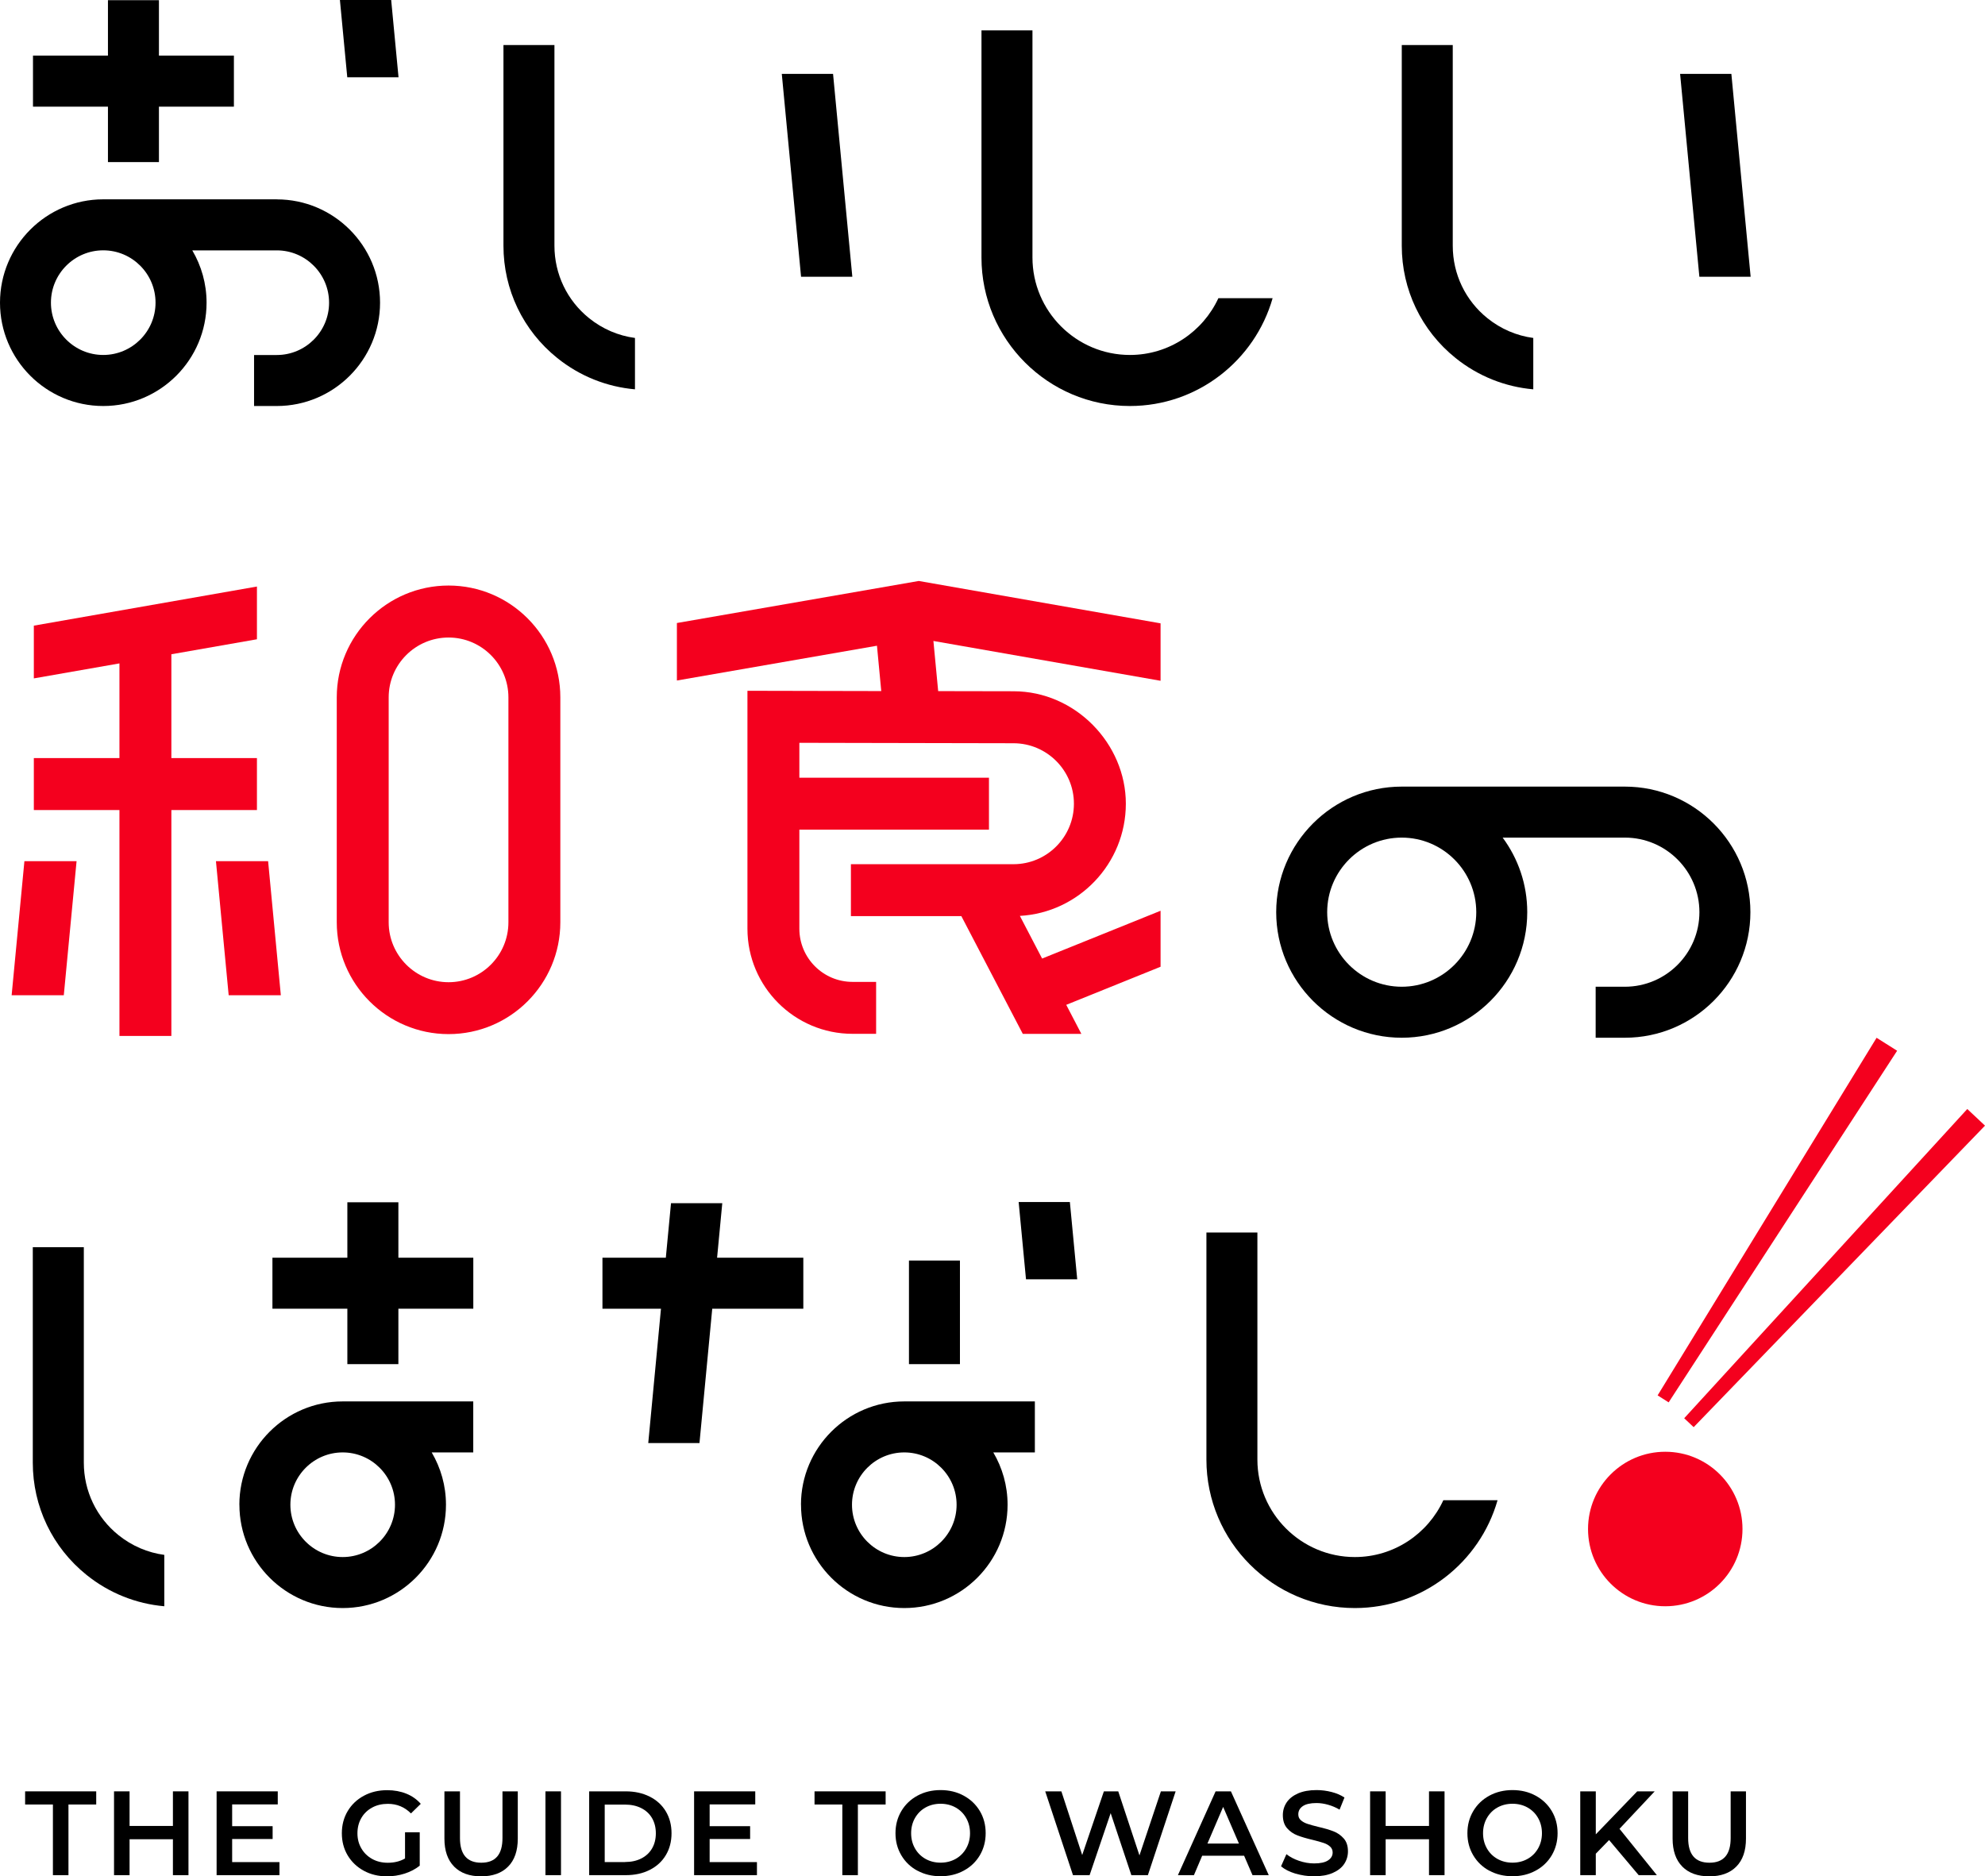 <svg width="421" height="398" viewBox="0 0 421 398" fill="none" xmlns="http://www.w3.org/2000/svg">
    <path d="M180.771 58.707L176.683 15.677H165.811L169.898 58.707H180.771Z" fill="black" />
    <path d="M134.661 71.684C131.153 71.214 127.805 69.794 124.957 67.505C120.27 63.736 117.592 58.137 117.592 52.118V9.558H106.779V52.128C106.779 61.436 110.937 70.114 118.192 75.943C122.989 79.802 128.715 82.061 134.671 82.581V71.684H134.661Z" fill="black" />
    <path d="M371.294 58.707L367.207 15.677H356.334L360.421 58.707H371.294Z" fill="black" />
    <path d="M325.184 71.684C321.677 71.214 318.329 69.794 315.481 67.505C310.794 63.736 308.116 58.137 308.116 52.118V9.558H297.303V52.128C297.303 61.436 301.46 70.114 308.715 75.943C313.512 79.802 319.238 82.061 325.194 82.581V71.684H325.184Z" fill="black" />
    <path d="M258.409 63.246C255.131 70.344 247.956 75.293 239.641 75.293C228.249 75.293 218.975 66.015 218.975 54.618V6.449H208.162V54.628C208.162 71.994 222.283 86.121 239.641 86.121C254.012 86.121 266.154 76.433 269.911 63.246H258.409Z" fill="black" />
    <path d="M22.895 34.382H33.708V22.625H49.608V11.797H33.708V0.04H22.895V11.797H6.996V22.625H22.895V34.382Z" fill="black" />
    <path d="M58.701 42.28H21.905C9.823 42.28 0 52.118 0 64.206C0 76.293 9.823 86.121 21.905 86.121C33.987 86.121 43.811 76.293 43.811 64.206C43.811 60.156 42.702 56.367 40.783 53.108H58.701C64.817 53.108 69.794 58.087 69.794 64.206C69.794 70.324 64.817 75.303 58.701 75.303H53.884V86.121H58.701C70.783 86.121 80.606 76.293 80.606 64.206C80.606 52.118 70.783 42.29 58.701 42.29V42.28ZM32.988 64.195C32.988 70.314 28.011 75.293 21.895 75.293C15.78 75.293 10.803 70.314 10.803 64.195C10.803 58.077 15.78 53.098 21.895 53.098C28.011 53.098 32.988 58.077 32.988 64.195Z" fill="black" />
    <path d="M84.523 16.386L82.965 0H72.092L73.651 16.386H84.523Z" fill="black" />
    <path d="M246.146 144.427V132.22L194.86 123.232L143.564 132.15V144.347L185.996 136.969L186.906 146.587L158.525 146.527V196.995C158.525 209.293 168.528 219.29 180.81 219.29H185.816V208.273H180.81C174.594 208.273 169.537 203.214 169.537 196.995V175.98H209.75V164.963H169.537V157.564L214.947 157.654C222.012 157.654 227.768 163.403 227.768 170.481C227.768 177.56 222.022 183.309 214.947 183.309H180.47V194.326H203.894L216.926 219.3H229.347L226.14 213.142L246.146 205.064V193.186L221.023 203.324L216.306 194.276C228.818 193.576 238.781 183.169 238.781 170.471C238.781 157.774 228.088 146.627 214.957 146.627L198.978 146.597L197.968 135.959L246.156 144.407L246.146 144.427Z" fill="#F4001E" />
    <path d="M54.494 171.821V160.804H36.346V138.779L54.494 135.599V124.412L7.176 132.71V143.897L25.334 140.718V160.804H7.176V171.821H25.334V219.74H36.346V171.821H54.494Z" fill="#F4001E" />
    <path d="M95.138 124.202C82.067 124.202 71.424 134.84 71.424 147.917V195.626C71.424 208.703 82.057 219.35 95.138 219.35C108.219 219.35 118.842 208.713 118.842 195.626V147.917C118.842 134.84 108.209 124.202 95.138 124.202ZM107.83 195.636C107.83 202.644 102.133 208.343 95.138 208.343C88.143 208.343 82.436 202.644 82.436 195.636V147.927C82.436 140.918 88.133 135.229 95.138 135.229C102.143 135.229 107.83 140.928 107.83 147.927V195.636Z" fill="#F4001E" />
    <path d="M45.801 182.669L48.499 211.102H59.562L56.863 182.669H45.801Z" fill="#F4001E" />
    <path d="M2.469 211.102H13.531L16.24 182.669H5.177L2.469 211.102Z" fill="#F4001E" />
    <path d="M344.621 166.852H297.292C282.612 166.852 270.67 178.8 270.67 193.486C270.67 208.173 282.612 220.12 297.292 220.12C311.972 220.12 323.915 208.173 323.915 193.486C323.915 187.568 321.976 182.099 318.698 177.67H344.621C353.335 177.67 360.43 184.768 360.43 193.486C360.43 202.204 353.335 209.303 344.621 209.303H338.425V220.12H344.621C359.301 220.12 371.243 208.173 371.243 193.486C371.243 178.8 359.301 166.852 344.621 166.852ZM313.102 193.486C313.102 202.204 306.006 209.303 297.292 209.303C288.578 209.303 281.483 202.204 281.483 193.486C281.483 184.768 288.578 177.67 297.292 177.67C306.006 177.67 313.102 184.768 313.102 193.486Z" fill="black" />
    <path d="M17.778 310.26V264.55H6.955V310.26C6.955 319.568 11.112 328.246 18.367 334.074C23.164 337.934 28.89 340.193 34.846 340.713V329.815C31.339 329.346 27.991 327.926 25.143 325.636C20.456 321.867 17.778 316.269 17.778 310.25V310.26Z" fill="black" />
    <path d="M84.493 266.78V255.022H73.671V266.78H57.781V277.597H73.671V289.355H84.493V277.597H100.383V266.78H84.493Z" fill="black" />
    <path d="M50.776 319.178C50.776 331.265 60.599 341.093 72.681 341.093C84.763 341.093 94.587 331.265 94.587 319.178C94.587 315.129 93.477 311.34 91.558 308.08H100.373V297.263H72.671C60.589 297.263 50.766 307.091 50.766 319.178H50.776ZM83.774 319.178C83.774 325.296 78.797 330.275 72.681 330.275C66.565 330.275 61.588 325.296 61.588 319.178C61.588 313.059 66.565 308.08 72.681 308.08C78.797 308.08 83.774 313.059 83.774 319.178Z" fill="black" />
    <path d="M306.116 318.228C302.838 325.326 295.663 330.275 287.348 330.275C275.956 330.275 266.682 320.997 266.682 309.6V261.431H255.869V309.6C255.869 326.966 269.99 341.093 287.348 341.093C301.719 341.093 313.861 331.405 317.618 318.218H306.116V318.228Z" fill="black" />
    <path d="M170.377 277.597V266.78H152.089L153.188 255.212H142.316L141.216 266.78H127.775V277.597H140.187L137.489 306.091H148.352L151.06 277.597H170.377Z" fill="black" />
    <path d="M203.594 267.38H192.781V289.355H203.594V267.38Z" fill="black" />
    <path d="M169.887 319.178C169.887 331.265 179.71 341.093 191.792 341.093C203.874 341.093 213.698 331.265 213.698 319.178C213.698 315.129 212.589 311.34 210.67 308.08H219.484V297.263H191.782C179.7 297.263 169.877 307.091 169.877 319.178H169.887ZM202.885 319.178C202.885 325.296 197.908 330.275 191.792 330.275C185.676 330.275 180.7 325.296 180.7 319.178C180.7 313.059 185.676 308.08 191.792 308.08C197.908 308.08 202.885 313.059 202.885 319.178Z" fill="black" />
    <path d="M228.469 271.359L226.91 254.972H216.047L217.606 271.359H228.469Z" fill="black" />
    <path d="M353.186 340.713C362.232 340.713 369.565 333.377 369.565 324.327C369.565 315.277 362.232 307.94 353.186 307.94C344.14 307.94 336.807 315.277 336.807 324.327C336.807 333.377 344.14 340.713 353.186 340.713Z" fill="#F4001E" />
    <path d="M351.566 295.983L398.006 220.13L402.363 222.88L353.905 297.463L351.566 295.983Z" fill="#F4001E" />
    <path d="M357.203 300.832L417.243 235.237L421.001 238.766L359.212 302.722L357.203 300.832Z" fill="#F4001E" />
    <path d="M11.212 382.763H5.326V379.974H20.406V382.763H14.52V397.75H11.222V382.763H11.212Z" fill="black" />
    <path d="M39.973 379.974V397.75H36.675V390.132H27.481V397.75H24.184V379.974H27.481V387.312H36.675V379.974H39.973Z" fill="black" />
    <path d="M59.271 394.981V397.75H45.94V379.974H58.911V382.743H49.237V387.362H57.822V390.082H49.237V394.981H59.261H59.271Z" fill="black" />
    <path d="M85.903 388.652H89.021V395.74C88.112 396.47 87.042 397.03 85.823 397.42C84.604 397.81 83.355 398 82.066 398C80.257 398 78.618 397.61 77.169 396.82C75.71 396.03 74.571 394.941 73.741 393.561C72.912 392.171 72.502 390.602 72.502 388.862C72.502 387.122 72.912 385.553 73.741 384.163C74.571 382.773 75.72 381.684 77.179 380.904C78.638 380.114 80.287 379.724 82.116 379.724C83.605 379.724 84.964 379.974 86.173 380.464C87.392 380.954 88.411 381.674 89.241 382.623L87.162 384.653C85.803 383.293 84.174 382.623 82.266 382.623C81.016 382.623 79.897 382.883 78.928 383.413C77.958 383.943 77.189 384.673 76.639 385.623C76.09 386.573 75.81 387.652 75.81 388.872C75.81 390.092 76.09 391.122 76.639 392.071C77.189 393.021 77.948 393.761 78.928 394.311C79.897 394.851 81.006 395.121 82.246 395.121C83.635 395.121 84.854 394.821 85.903 394.211V388.672V388.652Z" fill="black" />
    <path d="M96.316 395.93C94.947 394.551 94.258 392.571 94.258 390.002V379.974H97.556V389.882C97.556 393.371 99.065 395.111 102.073 395.111C105.081 395.111 106.57 393.371 106.57 389.882V379.974H109.817V390.002C109.817 392.571 109.138 394.551 107.769 395.93C106.41 397.31 104.501 398 102.043 398C99.584 398 97.675 397.31 96.306 395.93H96.316Z" fill="black" />
    <path d="M115.684 379.974H118.981V397.75H115.684V379.974Z" fill="black" />
    <path d="M124.957 379.974H132.722C134.621 379.974 136.299 380.344 137.778 381.084C139.258 381.824 140.397 382.863 141.206 384.203C142.016 385.553 142.425 387.102 142.425 388.862C142.425 390.622 142.016 392.181 141.206 393.521C140.397 394.871 139.248 395.91 137.778 396.65C136.309 397.39 134.621 397.75 132.722 397.75H124.957V379.974ZM132.572 394.961C133.871 394.961 135.02 394.711 136.01 394.211C136.999 393.711 137.759 393.001 138.298 392.081C138.828 391.162 139.098 390.092 139.098 388.872C139.098 387.652 138.828 386.583 138.298 385.663C137.769 384.743 136.999 384.033 136.01 383.533C135.02 383.033 133.871 382.783 132.572 382.783H128.255V394.971H132.572V394.961Z" fill="black" />
    <path d="M160.542 394.981V397.75H147.211V379.974H160.182V382.743H150.509V387.362H159.093V390.082H150.509V394.981H160.532H160.542Z" fill="black" />
    <path d="M178.64 382.763H172.754V379.974H187.834V382.763H181.948V397.75H178.65V382.763H178.64Z" fill="black" />
    <path d="M194.591 396.82C193.132 396.03 191.992 394.941 191.163 393.541C190.334 392.141 189.924 390.582 189.924 388.852C189.924 387.122 190.334 385.563 191.163 384.163C191.992 382.763 193.132 381.674 194.591 380.884C196.05 380.094 197.679 379.704 199.487 379.704C201.296 379.704 202.935 380.094 204.384 380.884C205.843 381.674 206.982 382.763 207.812 384.143C208.641 385.533 209.051 387.102 209.051 388.842C209.051 390.582 208.631 392.151 207.812 393.541C206.982 394.931 205.843 396.02 204.384 396.8C202.925 397.59 201.296 397.98 199.487 397.98C197.679 397.98 196.04 397.59 194.591 396.8V396.82ZM202.685 394.301C203.635 393.771 204.374 393.021 204.924 392.061C205.463 391.102 205.733 390.032 205.733 388.852C205.733 387.672 205.463 386.593 204.924 385.643C204.384 384.683 203.635 383.943 202.685 383.403C201.736 382.873 200.667 382.604 199.487 382.604C198.308 382.604 197.239 382.873 196.29 383.403C195.34 383.933 194.601 384.683 194.051 385.643C193.511 386.603 193.242 387.672 193.242 388.852C193.242 390.032 193.511 391.112 194.051 392.061C194.591 393.021 195.34 393.761 196.29 394.301C197.239 394.831 198.308 395.101 199.487 395.101C200.667 395.101 201.736 394.831 202.685 394.301Z" fill="black" />
    <path d="M249.343 379.974L243.457 397.75H239.949L235.562 384.593L231.095 397.75H227.568L221.682 379.974H225.109L229.526 393.481L234.123 379.974H237.171L241.668 393.561L246.215 379.974H249.363H249.343Z" fill="black" />
    <path d="M263.855 393.631H254.971L253.222 397.75H249.824L257.819 379.974H261.067L269.091 397.75H265.644L263.865 393.631H263.855ZM262.766 391.042L259.418 383.273L256.09 391.042H262.766Z" fill="black" />
    <path d="M274.737 397.42C273.458 397.03 272.449 396.51 271.699 395.87L272.838 393.301C273.568 393.881 274.457 394.351 275.517 394.711C276.576 395.071 277.635 395.261 278.705 395.261C280.024 395.261 281.013 395.051 281.663 394.621C282.312 394.201 282.642 393.641 282.642 392.941C282.642 392.431 282.462 392.011 282.092 391.681C281.733 391.352 281.263 391.092 280.713 390.912C280.154 390.722 279.394 390.512 278.425 390.272C277.066 389.952 275.976 389.632 275.137 389.302C274.297 388.982 273.578 388.472 272.978 387.792C272.379 387.102 272.079 386.183 272.079 385.013C272.079 384.033 272.349 383.133 272.878 382.334C273.408 381.534 274.218 380.894 275.287 380.414C276.366 379.944 277.675 379.704 279.234 379.704C280.313 379.704 281.383 379.844 282.432 380.114C283.481 380.384 284.391 380.774 285.15 381.284L284.111 383.853C283.331 383.393 282.522 383.053 281.673 382.813C280.823 382.573 280.004 382.454 279.214 382.454C277.915 382.454 276.946 382.673 276.306 383.113C275.667 383.553 275.357 384.133 275.357 384.863C275.357 385.373 275.537 385.783 275.906 386.103C276.266 386.423 276.736 386.683 277.286 386.863C277.845 387.053 278.605 387.262 279.574 387.502C280.893 387.802 281.972 388.122 282.822 388.452C283.671 388.782 284.391 389.282 284.99 389.962C285.59 390.642 285.89 391.551 285.89 392.701C285.89 393.681 285.62 394.571 285.09 395.371C284.561 396.17 283.751 396.8 282.662 397.28C281.583 397.75 280.264 397.99 278.705 397.99C277.335 397.99 276.006 397.79 274.727 397.41L274.737 397.42Z" fill="black" />
    <path d="M306.375 379.974V397.75H303.078V390.132H293.884V397.75H290.586V379.974H293.884V387.312H303.078V379.974H306.375Z" fill="black" />
    <path d="M315.89 396.82C314.431 396.03 313.291 394.941 312.462 393.541C311.632 392.141 311.223 390.582 311.223 388.852C311.223 387.122 311.632 385.563 312.462 384.163C313.291 382.763 314.431 381.674 315.89 380.884C317.349 380.094 318.978 379.704 320.786 379.704C322.595 379.704 324.234 380.094 325.683 380.884C327.142 381.674 328.281 382.763 329.111 384.143C329.94 385.533 330.35 387.102 330.35 388.842C330.35 390.582 329.93 392.151 329.111 393.541C328.281 394.931 327.142 396.02 325.683 396.8C324.224 397.59 322.595 397.98 320.786 397.98C318.978 397.98 317.339 397.59 315.89 396.8V396.82ZM323.984 394.301C324.934 393.771 325.673 393.021 326.223 392.061C326.762 391.102 327.032 390.032 327.032 388.852C327.032 387.672 326.762 386.593 326.223 385.643C325.683 384.683 324.934 383.943 323.984 383.403C323.035 382.873 321.966 382.604 320.786 382.604C319.607 382.604 318.538 382.873 317.588 383.403C316.639 383.933 315.9 384.683 315.35 385.643C314.81 386.603 314.54 387.672 314.54 388.852C314.54 390.032 314.81 391.112 315.35 392.061C315.89 393.021 316.639 393.761 317.588 394.301C318.538 394.831 319.607 395.101 320.786 395.101C321.966 395.101 323.035 394.831 323.984 394.301Z" fill="black" />
    <path d="M341.272 390.302L338.454 393.201V397.75H335.156V379.974H338.454V389.092L347.238 379.974H350.946L343.481 387.922L351.405 397.75H347.548L341.282 390.312L341.272 390.302Z" fill="black" />
    <path d="M356.803 395.93C355.434 394.551 354.744 392.571 354.744 390.002V379.974H358.042V389.882C358.042 393.371 359.551 395.111 362.559 395.111C365.567 395.111 367.056 393.371 367.056 389.882V379.974H370.304V390.002C370.304 392.571 369.624 394.551 368.255 395.93C366.896 397.31 364.987 398 362.529 398C360.071 398 358.162 397.31 356.793 395.93H356.803Z" fill="black" />
</svg>